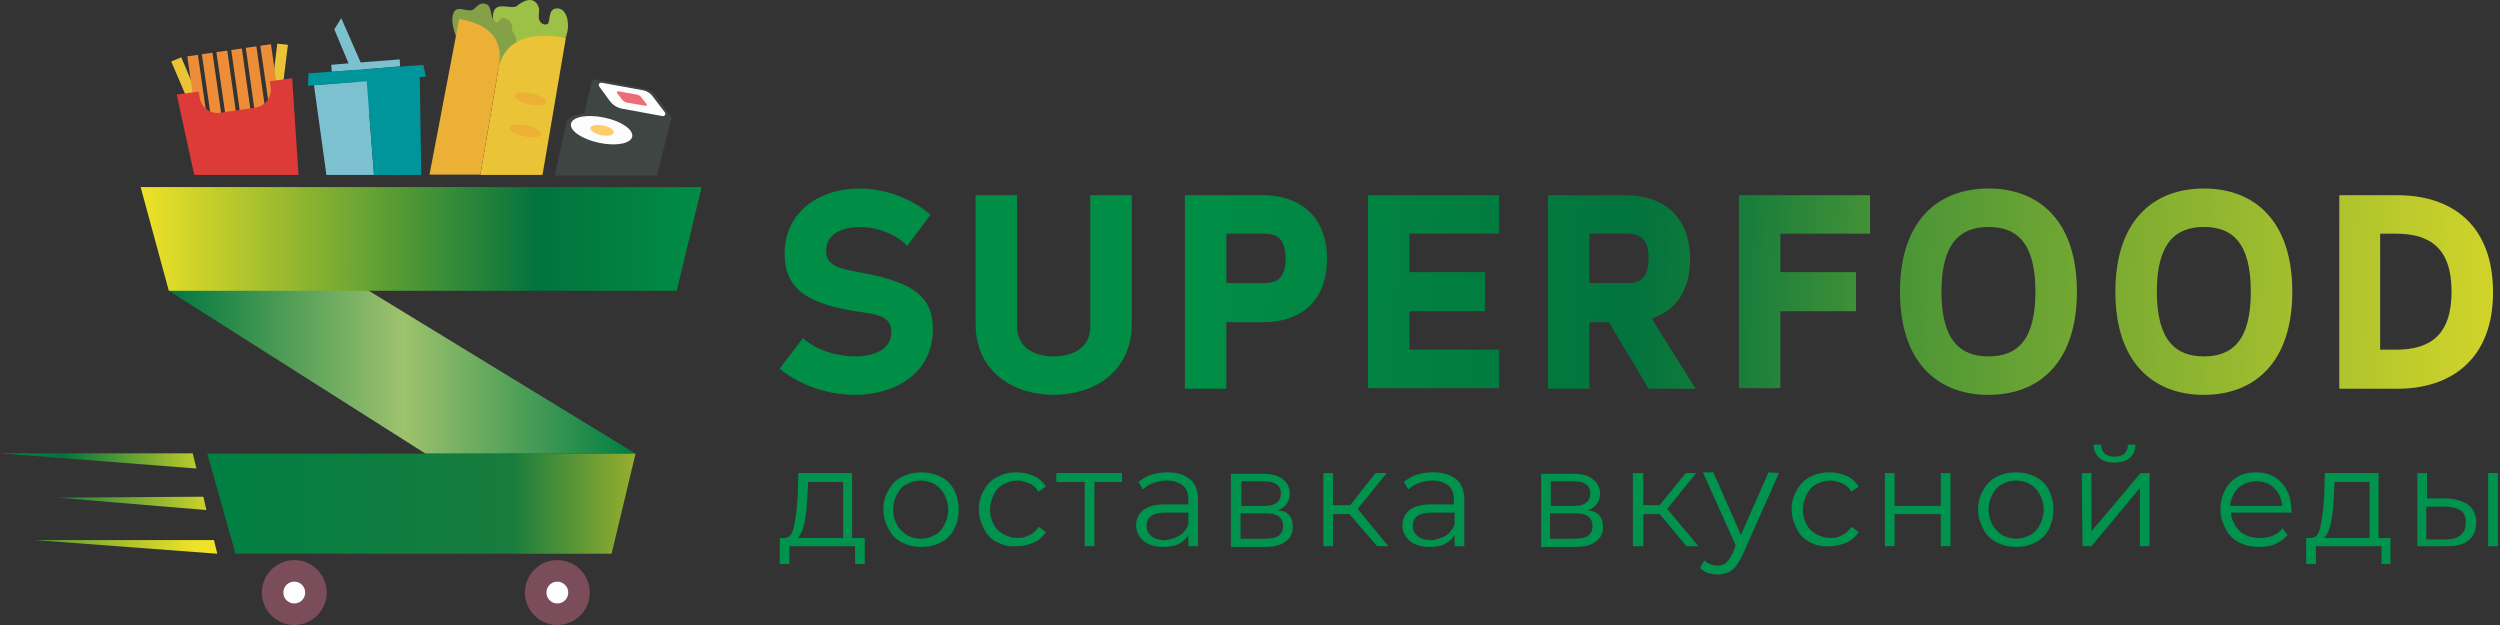 <svg width="236" height="59" viewBox="0 0 236 59" fill="none" xmlns="http://www.w3.org/2000/svg">
<rect x="0" y="0" width="236" height="59" fill="#333333" stroke="none"/>
<path d="M75.93 49.446C75.789 50.08 75.578 50.503 75.296 50.785H79.59V45.502H76.282L76.211 47.051C76.141 48.038 76.07 48.812 75.93 49.446ZM81.632 50.785V53.25H80.717V51.56H74.522V53.25H73.607V50.785H74.029C74.522 50.785 74.803 50.432 74.944 49.728C75.085 49.094 75.226 48.178 75.296 46.981L75.367 44.656H80.435V50.785H81.632Z" fill="#00934D"/>
<path d="M88.249 50.503C88.671 50.292 88.953 49.939 89.164 49.517C89.375 49.094 89.516 48.601 89.516 48.108C89.516 47.615 89.375 47.122 89.164 46.699C88.953 46.276 88.671 45.995 88.249 45.713C87.826 45.502 87.404 45.361 86.911 45.361C86.419 45.361 85.996 45.502 85.574 45.713C85.151 45.924 84.87 46.276 84.659 46.699C84.448 47.122 84.307 47.615 84.307 48.108C84.307 48.601 84.448 49.094 84.659 49.517C84.87 49.939 85.222 50.221 85.574 50.503C85.996 50.714 86.419 50.855 86.911 50.855C87.475 50.855 87.897 50.714 88.249 50.503ZM85.151 51.207C84.588 50.926 84.166 50.503 83.884 49.939C83.603 49.376 83.392 48.812 83.392 48.108C83.392 47.404 83.532 46.84 83.884 46.276C84.166 45.713 84.588 45.29 85.151 45.008C85.715 44.727 86.278 44.586 86.982 44.586C87.615 44.586 88.249 44.727 88.812 45.008C89.375 45.29 89.797 45.713 90.079 46.276C90.361 46.84 90.501 47.404 90.501 48.108C90.501 48.812 90.361 49.376 90.079 49.939C89.797 50.503 89.375 50.926 88.812 51.207C88.249 51.489 87.686 51.63 86.982 51.63C86.278 51.63 85.715 51.489 85.151 51.207Z" fill="#00934D"/>
<path d="M94.162 51.207C93.599 50.926 93.177 50.503 92.895 49.939C92.613 49.376 92.402 48.812 92.402 48.108C92.402 47.404 92.543 46.84 92.895 46.276C93.177 45.713 93.599 45.29 94.162 45.008C94.725 44.727 95.288 44.586 95.992 44.586C96.555 44.586 97.119 44.727 97.611 44.938C98.104 45.149 98.456 45.502 98.738 45.924L98.034 46.417C97.823 46.065 97.541 45.783 97.189 45.642C96.837 45.502 96.485 45.361 96.063 45.361C95.57 45.361 95.147 45.502 94.725 45.713C94.303 45.924 94.021 46.276 93.81 46.699C93.599 47.122 93.458 47.615 93.458 48.108C93.458 48.672 93.599 49.094 93.81 49.517C94.021 49.939 94.373 50.221 94.725 50.432C95.147 50.644 95.57 50.785 96.063 50.785C96.485 50.785 96.837 50.714 97.189 50.503C97.541 50.362 97.823 50.08 98.034 49.728L98.738 50.221C98.456 50.644 98.104 50.996 97.611 51.207C97.119 51.419 96.626 51.56 95.992 51.56C95.359 51.63 94.725 51.489 94.162 51.207Z" fill="#00934D"/>
<path d="M105.918 45.502H103.313V51.56H102.398V45.502H99.723V44.656H105.918V45.502Z" fill="#00934D"/>
<path d="M111.338 50.573C111.69 50.362 111.972 50.01 112.183 49.517V48.39H110.001C108.804 48.39 108.241 48.812 108.241 49.658C108.241 50.08 108.382 50.362 108.734 50.644C109.015 50.855 109.438 50.996 110.001 50.996C110.494 50.926 110.986 50.785 111.338 50.573ZM112.394 45.29C112.887 45.713 113.098 46.417 113.098 47.263V51.56H112.183V50.503C111.972 50.855 111.69 51.137 111.268 51.348C110.846 51.56 110.353 51.63 109.79 51.63C109.015 51.63 108.382 51.419 107.959 51.066C107.537 50.714 107.255 50.221 107.255 49.587C107.255 49.024 107.467 48.531 107.889 48.178C108.311 47.826 109.015 47.615 109.93 47.615H112.183V47.192C112.183 46.629 112.042 46.136 111.69 45.854C111.338 45.572 110.846 45.361 110.212 45.361C109.79 45.361 109.367 45.431 108.945 45.572C108.523 45.713 108.171 45.924 107.889 46.206L107.467 45.502C107.819 45.22 108.241 44.938 108.734 44.797C109.227 44.656 109.719 44.586 110.282 44.586C111.198 44.586 111.902 44.867 112.394 45.29Z" fill="#00934D"/>
<path d="M120.701 50.573C120.982 50.362 121.123 50.08 121.123 49.658C121.123 49.235 120.982 48.953 120.701 48.742C120.419 48.531 119.997 48.46 119.434 48.46H117.111V50.855H119.293C119.927 50.855 120.419 50.785 120.701 50.573ZM117.181 47.756H119.293C119.856 47.756 120.208 47.685 120.49 47.474C120.771 47.263 120.912 46.981 120.912 46.558C120.912 46.206 120.771 45.854 120.49 45.713C120.208 45.502 119.786 45.431 119.293 45.431H117.181V47.756ZM122.038 49.728C122.038 50.362 121.827 50.785 121.334 51.137C120.912 51.489 120.208 51.63 119.363 51.63H116.196V44.727H119.223C119.997 44.727 120.63 44.867 121.053 45.22C121.475 45.502 121.757 45.995 121.757 46.558C121.757 46.91 121.686 47.263 121.475 47.544C121.264 47.826 120.982 48.037 120.63 48.178C121.616 48.249 122.038 48.812 122.038 49.728Z" fill="#00934D"/>
<path d="M127.388 48.531H125.84V51.56H124.925V44.656H125.84V47.685H127.459L129.852 44.656H130.908L128.163 48.038L131.049 51.56H129.993L127.388 48.531Z" fill="#00934D"/>
<path d="M136.469 50.573C136.821 50.362 137.103 50.01 137.314 49.517V48.39H135.132C133.935 48.39 133.372 48.812 133.372 49.658C133.372 50.08 133.513 50.362 133.865 50.644C134.146 50.855 134.569 50.996 135.132 50.996C135.625 50.926 136.117 50.785 136.469 50.573ZM137.525 45.29C138.018 45.713 138.229 46.417 138.229 47.263V51.56H137.314V50.503C137.103 50.855 136.821 51.137 136.399 51.348C135.977 51.56 135.484 51.63 134.921 51.63C134.146 51.63 133.513 51.419 133.09 51.066C132.668 50.714 132.386 50.221 132.386 49.587C132.386 49.024 132.598 48.531 133.02 48.178C133.442 47.826 134.146 47.615 135.062 47.615H137.244V47.192C137.244 46.629 137.103 46.136 136.751 45.854C136.399 45.572 135.906 45.361 135.273 45.361C134.85 45.361 134.428 45.431 134.006 45.572C133.583 45.713 133.231 45.924 132.95 46.206L132.527 45.502C132.879 45.22 133.302 44.938 133.794 44.797C134.287 44.656 134.78 44.586 135.343 44.586C136.329 44.586 137.033 44.867 137.525 45.29Z" fill="#00934D"/>
<path d="M149.915 50.573C150.196 50.362 150.337 50.08 150.337 49.658C150.337 49.235 150.196 48.953 149.915 48.742C149.633 48.531 149.211 48.46 148.648 48.46H146.325V50.855H148.507C149.211 50.855 149.633 50.785 149.915 50.573ZM146.395 47.756H148.507C149.07 47.756 149.422 47.685 149.704 47.474C149.985 47.263 150.126 46.981 150.126 46.558C150.126 46.206 149.985 45.854 149.704 45.713C149.422 45.502 149 45.431 148.507 45.431H146.395V47.756ZM151.323 49.728C151.323 50.362 151.112 50.785 150.619 51.137C150.196 51.489 149.492 51.63 148.648 51.63H145.48V44.727H148.507C149.281 44.727 149.915 44.867 150.337 45.22C150.76 45.502 151.041 45.995 151.041 46.558C151.041 46.91 150.971 47.263 150.76 47.544C150.548 47.826 150.267 48.037 149.915 48.178C150.83 48.249 151.323 48.812 151.323 49.728Z" fill="#00934D"/>
<path d="M156.673 48.531H155.124V51.56H154.139V44.656H155.124V47.685H156.673L159.137 44.656H160.122L157.377 48.038L160.333 51.56H159.207L156.673 48.531Z" fill="#00934D"/>
<path d="M167.936 44.656L164.487 52.405C164.205 53.039 163.853 53.532 163.501 53.814C163.149 54.096 162.656 54.236 162.164 54.236C161.812 54.236 161.53 54.166 161.248 54.096C160.967 54.025 160.685 53.814 160.474 53.602L160.896 52.898C161.248 53.25 161.671 53.391 162.164 53.391C162.445 53.391 162.727 53.321 162.938 53.109C163.149 52.968 163.36 52.616 163.571 52.194L163.853 51.489L160.756 44.586H161.741L164.346 50.503L166.95 44.586L167.936 44.656Z" fill="#00934D"/>
<path d="M170.892 51.207C170.329 50.926 169.907 50.503 169.625 49.939C169.344 49.376 169.133 48.812 169.133 48.108C169.133 47.404 169.273 46.84 169.625 46.276C169.907 45.713 170.329 45.29 170.892 45.008C171.456 44.727 172.019 44.586 172.723 44.586C173.286 44.586 173.849 44.727 174.342 44.938C174.835 45.149 175.187 45.502 175.468 45.924L174.764 46.417C174.553 46.065 174.271 45.783 173.919 45.642C173.568 45.502 173.216 45.361 172.793 45.361C172.3 45.361 171.878 45.502 171.456 45.713C171.033 45.924 170.752 46.276 170.541 46.699C170.329 47.122 170.189 47.615 170.189 48.108C170.189 48.672 170.329 49.094 170.541 49.517C170.752 49.939 171.104 50.221 171.456 50.432C171.878 50.644 172.3 50.785 172.793 50.785C173.216 50.785 173.568 50.714 173.919 50.503C174.271 50.362 174.553 50.08 174.764 49.728L175.468 50.221C175.187 50.644 174.835 50.996 174.342 51.207C173.849 51.419 173.356 51.56 172.723 51.56C172.089 51.63 171.456 51.489 170.892 51.207Z" fill="#00934D"/>
<path d="M177.932 44.656H178.847V47.756H183.212V44.656H184.127V51.56H183.212V48.531H178.847V51.56H177.932V44.656Z" fill="#00934D"/>
<path d="M191.659 50.503C192.081 50.292 192.363 49.939 192.574 49.517C192.785 49.094 192.926 48.601 192.926 48.108C192.926 47.615 192.785 47.122 192.574 46.699C192.363 46.276 192.081 45.995 191.659 45.713C191.237 45.502 190.814 45.361 190.322 45.361C189.829 45.361 189.406 45.502 188.984 45.713C188.562 45.924 188.28 46.276 188.069 46.699C187.858 47.122 187.717 47.615 187.717 48.108C187.717 48.601 187.858 49.094 188.069 49.517C188.28 49.939 188.632 50.221 188.984 50.503C189.406 50.714 189.829 50.855 190.322 50.855C190.814 50.855 191.237 50.714 191.659 50.503ZM188.491 51.207C187.928 50.926 187.506 50.503 187.224 49.939C186.943 49.376 186.731 48.812 186.731 48.108C186.731 47.404 186.872 46.84 187.224 46.276C187.506 45.713 187.928 45.29 188.491 45.008C189.054 44.727 189.618 44.586 190.322 44.586C190.955 44.586 191.589 44.727 192.152 45.008C192.715 45.29 193.137 45.713 193.419 46.276C193.7 46.84 193.841 47.404 193.841 48.108C193.841 48.812 193.7 49.376 193.419 49.939C193.137 50.503 192.715 50.926 192.152 51.207C191.589 51.489 191.025 51.63 190.322 51.63C189.618 51.63 189.054 51.489 188.491 51.207Z" fill="#00934D"/>
<path d="M198.206 43.247C197.854 42.965 197.643 42.543 197.643 41.979H198.347C198.347 42.332 198.487 42.613 198.699 42.825C198.91 43.036 199.262 43.106 199.614 43.106C199.966 43.106 200.318 43.036 200.529 42.825C200.74 42.613 200.881 42.332 200.881 41.979H201.585C201.585 42.543 201.374 42.965 201.022 43.247C200.67 43.529 200.177 43.67 199.614 43.67C199.051 43.67 198.558 43.529 198.206 43.247ZM196.516 44.656H197.431V50.151L202.077 44.656H202.922V51.56H202.007V46.065L197.431 51.56H196.587L196.516 44.656Z" fill="#00934D"/>
<path d="M211.299 46.065C210.877 46.488 210.595 47.051 210.525 47.756H215.453C215.382 47.051 215.101 46.488 214.678 46.065C214.256 45.642 213.693 45.431 212.989 45.431C212.355 45.431 211.792 45.642 211.299 46.065ZM216.368 48.39H210.595C210.666 49.094 210.947 49.658 211.44 50.151C211.933 50.573 212.566 50.785 213.341 50.785C213.763 50.785 214.185 50.714 214.537 50.573C214.889 50.433 215.241 50.221 215.453 49.869L215.945 50.503C215.664 50.855 215.241 51.137 214.819 51.348C214.326 51.56 213.833 51.63 213.27 51.63C212.566 51.63 211.933 51.489 211.37 51.207C210.807 50.926 210.384 50.503 210.103 49.939C209.821 49.376 209.61 48.812 209.61 48.108C209.61 47.404 209.751 46.84 210.032 46.276C210.314 45.713 210.736 45.29 211.229 45.008C211.722 44.727 212.285 44.586 212.989 44.586C213.622 44.586 214.185 44.727 214.678 45.008C215.171 45.29 215.593 45.713 215.875 46.276C216.157 46.84 216.297 47.404 216.297 48.108L216.368 48.39Z" fill="#00934D"/>
<path d="M220.028 49.446C219.887 50.08 219.676 50.503 219.395 50.785H223.689V45.502H220.38L220.31 47.051C220.239 48.038 220.169 48.812 220.028 49.446ZM225.66 50.785V53.25H224.815V51.56H218.62V53.25H217.705V50.785H218.128C218.62 50.785 218.902 50.432 219.043 49.728C219.184 49.094 219.324 48.178 219.395 46.981L219.465 44.656H224.534V50.785H225.66Z" fill="#00934D"/>
<path d="M234.882 44.656H235.797V51.56H234.882V44.656ZM232.277 50.503C232.629 50.221 232.77 49.869 232.77 49.306C232.77 48.812 232.629 48.39 232.277 48.178C231.925 47.967 231.432 47.826 230.799 47.826H229.039V50.926H230.799C231.503 50.926 231.995 50.785 232.277 50.503ZM233.051 47.685C233.474 48.038 233.755 48.601 233.755 49.306C233.755 50.01 233.544 50.573 233.051 50.996C232.559 51.419 231.855 51.56 230.939 51.56H228.194V44.656H229.109V47.051H231.08C231.925 47.122 232.559 47.333 233.051 47.685Z" fill="#00934D"/>
<path fill-rule="evenodd" clip-rule="evenodd" d="M74.067 23.961C74.067 27.707 76.947 28.745 80.749 29.379C82.592 29.667 84.147 29.725 84.147 31.338C84.147 33.068 82.362 33.644 80.749 33.644C78.963 33.644 76.947 33.01 75.795 31.915L73.607 34.797C75.392 36.295 78.042 37.275 80.691 37.275C84.493 37.275 88.064 35.258 88.064 31.05C88.064 27.592 85.587 26.497 80.749 25.632C79.309 25.344 77.984 25.114 77.984 23.673C77.984 22.001 79.654 21.425 81.152 21.425C82.822 21.425 84.608 22.116 85.645 23.212L87.834 20.272C86.048 18.716 83.514 17.794 81.094 17.794C77.523 17.794 74.067 19.869 74.067 23.961Z" fill="url(#paint0_linear_2001_704)"/>
<path fill-rule="evenodd" clip-rule="evenodd" d="M106.841 30.589V18.428H102.924V30.82C102.924 33.01 101.024 33.644 99.468 33.644C97.913 33.644 96.013 33.01 96.013 30.82V18.428H92.096V30.589C92.096 35.085 95.667 37.275 99.468 37.275C103.27 37.275 106.841 35.085 106.841 30.589Z" fill="url(#paint1_linear_2001_704)"/>
<path fill-rule="evenodd" clip-rule="evenodd" d="M119.282 18.428H111.852V36.699H115.769V30.416H119.282C122.565 30.416 125.272 28.63 125.272 24.422C125.272 20.272 122.508 18.428 119.282 18.428ZM115.769 22.059H119.282C120.377 22.059 121.356 22.347 121.356 24.422C121.356 26.497 120.319 26.727 119.282 26.727H115.769V22.059Z" fill="url(#paint2_linear_2001_704)"/>
<path fill-rule="evenodd" clip-rule="evenodd" d="M141.515 36.641V33.01H133.048V29.379H140.19V25.69H133.048V22.059H141.515V18.428H129.132V36.641H141.515Z" fill="url(#paint3_linear_2001_704)"/>
<path fill-rule="evenodd" clip-rule="evenodd" d="M153.553 18.428H146.123V36.699H150.04V30.416H151.883L155.627 36.699H160.062L155.915 30.07C158.046 29.379 159.544 27.592 159.544 24.48C159.544 20.272 156.779 18.428 153.553 18.428ZM150.04 22.059H153.553C154.648 22.059 155.627 22.347 155.627 24.422C155.627 26.497 154.59 26.727 153.553 26.727H150.04V22.059Z" fill="url(#paint4_linear_2001_704)"/>
<path fill-rule="evenodd" clip-rule="evenodd" d="M179.357 27.534C179.357 34.22 182.928 37.275 187.709 37.275C192.49 37.275 196.061 34.22 196.061 27.534C196.061 20.848 192.49 17.794 187.709 17.794C182.928 17.794 179.357 20.848 179.357 27.534ZM183.274 27.534C183.274 22.923 185.06 21.425 187.709 21.425C190.359 21.425 192.144 22.866 192.144 27.534C192.144 32.203 190.359 33.644 187.709 33.644C185.06 33.644 183.274 32.145 183.274 27.534Z" fill="url(#paint5_linear_2001_704)"/>
<path fill-rule="evenodd" clip-rule="evenodd" d="M199.69 27.534C199.69 34.22 203.261 37.275 208.041 37.275C212.822 37.275 216.393 34.22 216.393 27.534C216.393 20.848 212.822 17.794 208.041 17.794C203.261 17.794 199.69 20.848 199.69 27.534ZM203.606 27.534C203.606 22.923 205.392 21.425 208.041 21.425C210.691 21.425 212.477 22.866 212.477 27.534C212.477 32.203 210.691 33.644 208.041 33.644C205.392 33.644 203.606 32.145 203.606 27.534Z" fill="url(#paint6_linear_2001_704)"/>
<path fill-rule="evenodd" clip-rule="evenodd" d="M226.3 18.428H220.828V36.699H226.3C231.484 36.699 235.343 33.817 235.343 27.592C235.343 21.252 231.484 18.428 226.3 18.428ZM224.687 22.059H226.185C229.41 22.059 231.426 23.442 231.426 27.534C231.426 31.627 229.41 33.01 226.185 33.01H224.687V22.059Z" fill="url(#paint7_linear_2001_704)"/>
<path fill-rule="evenodd" clip-rule="evenodd" d="M176.535 18.428H164.151V36.641H168.068V29.379H175.21V25.69H168.068V22.059H176.535V18.428Z" fill="url(#paint8_linear_2001_704)"/>
<path d="M38.595 16.371L34.332 6.551L37.765 6.265L37.736 5.606L34.046 5.893L32.215 1.713L31.557 2.772L32.901 5.978L31.27 6.122L31.328 6.78L33.187 6.637L33.645 7.725L29.64 8.04L30.813 16.514H35.304L34.847 10.616L37.336 16.514L38.595 16.371Z" fill="#7DC1D0"/>
<path d="M48.78 0.567C48.122 1.083 45.346 -0.864 47.12 3.974C47.836 4.032 52.184 4.49 52.613 4.375C53.872 4.003 54.015 0.911 52.671 0.797C51.669 0.711 51.984 2.085 51.698 2.257C51.44 2.4 51.126 2.257 50.983 2.028C50.697 1.655 51.011 1.083 50.84 0.653C50.582 -0.034 49.924 -0.349 48.78 0.567Z" fill="#9DC147"/>
<path d="M49.066 4.461C48.951 4.404 48.808 4.375 48.722 4.347C48.808 3.717 48.637 3.259 48.351 2.915C48.379 2.486 48.322 2.028 47.836 1.799C47.321 1.569 47.206 1.827 47.006 2.113C46.405 2.085 46.405 1.255 46.262 0.825C46.148 0.51 46.005 0.367 45.661 0.338C45.203 0.31 45.06 0.596 44.746 0.854C44.202 1.283 43.258 0.424 42.858 1.14C42.428 1.913 42.972 3.23 43.229 3.946L43.716 3.974C43.601 4.833 43.63 5.749 43.916 6.522C44.975 6.522 49.667 6.58 49.81 6.494C50.096 6.379 50.639 5.005 49.066 4.461Z" fill="#84A148"/>
<path d="M45.346 16.514L47.035 6.608C47.807 2.142 53.414 3.602 53.414 3.602L51.212 16.514H45.346Z" fill="#EBC337"/>
<path d="M40.54 16.514L43.344 1.799L43.687 1.856C47.979 2.743 47.178 5.721 47.006 6.751L45.346 16.485H40.54V16.514Z" fill="#ECB037"/>
<path d="M63.342 10.989L61.912 9.042C61.654 8.698 61.311 8.469 60.882 8.383L56.19 7.496C56.047 7.467 55.932 7.553 55.875 7.696L55.131 10.731C54.216 10.817 53.557 11.16 53.443 11.647L52.356 16.571H62.026L63.342 11.303C63.428 11.218 63.428 11.103 63.342 10.989Z" fill="#3F4543"/>
<path d="M56.562 8.154L57.563 9.528C57.849 9.929 58.278 10.187 58.793 10.273L62.541 10.96C62.741 10.989 62.884 10.788 62.77 10.616L61.568 9.042C61.368 8.784 61.053 8.584 60.71 8.526L56.79 7.811C56.59 7.782 56.447 7.982 56.562 8.154Z" fill="#FEFEFE"/>
<path d="M58.25 8.784L58.707 9.385C58.85 9.557 59.051 9.672 59.251 9.7L60.968 9.987C61.053 10.015 61.111 9.901 61.053 9.843L60.51 9.156C60.424 9.042 60.281 8.956 60.109 8.927L58.335 8.612C58.25 8.641 58.192 8.727 58.25 8.784Z" fill="#ED6C76"/>
<path d="M59.68 12.907C59.537 13.565 58.135 13.823 56.533 13.479C54.931 13.136 53.758 12.334 53.901 11.676C54.044 11.017 55.446 10.759 57.048 11.103C58.65 11.418 59.823 12.248 59.68 12.907Z" fill="#FCFBFD"/>
<path d="M57.935 12.535C57.878 12.792 57.334 12.878 56.733 12.764C56.132 12.62 55.675 12.306 55.732 12.076C55.789 11.819 56.333 11.733 56.934 11.848C57.534 11.962 57.992 12.277 57.935 12.535Z" fill="#FDCD69"/>
<path d="M40.197 7.238L39.968 6.122L29.125 6.923L29.068 8.097L34.618 7.668L35.304 16.514H39.768L39.625 7.267L40.197 7.238Z" fill="#00949B"/>
<path d="M20.399 13.164L19.483 13.565L16.165 5.807L17.109 5.406L20.399 13.164Z" fill="#EBC337"/>
<path d="M25.148 12.477L26.149 12.62L27.179 4.232L26.178 4.117L25.148 12.477Z" fill="#EBC337"/>
<path d="M19.884 13.508L18.883 13.651L17.681 5.32L18.682 5.177L19.884 13.508Z" fill="#ED8D37"/>
<path d="M21.257 13.307L20.256 13.451L19.054 5.12L20.055 4.976L21.257 13.307Z" fill="#ED8D37"/>
<path d="M22.63 13.136L21.629 13.279L20.427 4.919L21.457 4.776L22.63 13.136Z" fill="#ED8D37"/>
<path d="M24.004 12.935L23.002 13.079L21.829 4.719L22.831 4.576L24.004 12.935Z" fill="#ED8D37"/>
<path d="M25.377 12.735L24.375 12.878L23.203 4.518L24.204 4.375L25.377 12.735Z" fill="#ED8D37"/>
<path d="M26.779 12.534L25.777 12.678L24.576 4.318L25.577 4.175L26.779 12.534Z" fill="#ED8D37"/>
<path d="M25.463 7.668L25.549 8.24C25.692 9.156 25.034 10.015 24.118 10.158L20.771 10.645C19.855 10.788 18.997 10.13 18.854 9.214L18.768 8.641L16.68 8.927L18.339 16.514H28.181L27.58 7.381C27.551 7.381 25.463 7.668 25.463 7.668Z" fill="#DC3B37"/>
<path fill-rule="evenodd" clip-rule="evenodd" d="M15.936 27.45L40.168 42.824H59.995L29.096 23.958L15.936 27.45Z" fill="url(#paint9_linear_2001_704)"/>
<path fill-rule="evenodd" clip-rule="evenodd" d="M66.232 17.659H13.275L15.936 27.45H63.886L66.232 17.659Z" fill="url(#paint10_linear_2001_704)"/>
<path fill-rule="evenodd" clip-rule="evenodd" d="M22.23 52.272H57.735L59.995 42.824H19.569L22.23 52.272Z" fill="url(#paint11_linear_2001_704)"/>
<path d="M30.841 55.937C30.841 57.626 29.468 59 27.78 59C26.092 59 24.719 57.626 24.719 55.937C24.719 54.248 26.092 52.873 27.78 52.873C29.468 52.873 30.841 54.248 30.841 55.937Z" fill="#7B4C5A"/>
<path d="M28.81 55.937C28.81 56.509 28.352 56.967 27.78 56.967C27.208 56.967 26.75 56.509 26.75 55.937C26.75 55.364 27.208 54.906 27.78 54.906C28.352 54.906 28.81 55.364 28.81 55.937Z" fill="#FEFEFE"/>
<path d="M55.675 55.937C55.675 57.626 54.301 59 52.613 59C50.925 59 49.552 57.626 49.552 55.937C49.552 54.248 50.925 52.873 52.613 52.873C54.301 52.873 55.675 54.248 55.675 55.937Z" fill="#7B4C5A"/>
<path d="M53.643 55.937C53.643 56.509 53.186 56.967 52.613 56.967C52.041 56.967 51.584 56.509 51.584 55.937C51.584 55.364 52.041 54.906 52.613 54.906C53.157 54.906 53.643 55.364 53.643 55.937Z" fill="#FEFEFE"/>
<path fill-rule="evenodd" clip-rule="evenodd" d="M18.196 42.796H0L18.539 44.227L18.196 42.796Z" fill="url(#paint12_linear_2001_704)"/>
<path fill-rule="evenodd" clip-rule="evenodd" d="M20.198 50.984H3.319L20.513 52.272L20.198 50.984Z" fill="url(#paint13_linear_2001_704)"/>
<path fill-rule="evenodd" clip-rule="evenodd" d="M5.379 46.976L19.483 48.15L19.197 46.89L5.379 46.976Z" fill="url(#paint14_linear_2001_704)"/>
<path d="M51.555 9.643C51.498 9.929 50.782 10.015 49.953 9.843C49.123 9.672 48.522 9.299 48.579 9.013C48.637 8.727 49.352 8.641 50.182 8.813C51.011 8.985 51.641 9.357 51.555 9.643Z" fill="#ECB037"/>
<path d="M51.097 12.678C51.04 12.964 50.325 13.05 49.495 12.878C48.665 12.706 48.065 12.334 48.122 12.048C48.179 11.761 48.894 11.676 49.724 11.847C50.553 12.019 51.154 12.391 51.097 12.678Z" fill="#ECB037"/>
<defs>
<linearGradient id="paint0_linear_2001_704" x1="252.595" y1="35.097" x2="114.058" y2="29.002" gradientUnits="userSpaceOnUse">
<stop stop-color="#EFE227"/>
<stop offset="0.71" stop-color="#02733D"/>
<stop offset="1" stop-color="#008D45"/>
</linearGradient>
<linearGradient id="paint1_linear_2001_704" x1="252.624" y1="34.433" x2="114.087" y2="28.338" gradientUnits="userSpaceOnUse">
<stop stop-color="#EFE227"/>
<stop offset="0.71" stop-color="#02733D"/>
<stop offset="1" stop-color="#008D45"/>
</linearGradient>
<linearGradient id="paint2_linear_2001_704" x1="252.663" y1="33.565" x2="114.125" y2="27.47" gradientUnits="userSpaceOnUse">
<stop stop-color="#EFE227"/>
<stop offset="0.71" stop-color="#02733D"/>
<stop offset="1" stop-color="#008D45"/>
</linearGradient>
<linearGradient id="paint3_linear_2001_704" x1="252.701" y1="32.702" x2="114.163" y2="26.607" gradientUnits="userSpaceOnUse">
<stop stop-color="#EFE227"/>
<stop offset="0.71" stop-color="#02733D"/>
<stop offset="1" stop-color="#008D45"/>
</linearGradient>
<linearGradient id="paint4_linear_2001_704" x1="252.73" y1="32.06" x2="114.191" y2="25.965" gradientUnits="userSpaceOnUse">
<stop stop-color="#EFE227"/>
<stop offset="0.71" stop-color="#02733D"/>
<stop offset="1" stop-color="#008D45"/>
</linearGradient>
<linearGradient id="paint5_linear_2001_704" x1="247.782" y1="30.177" x2="109.244" y2="24.082" gradientUnits="userSpaceOnUse">
<stop stop-color="#EFE227"/>
<stop offset="0.71" stop-color="#02733D"/>
<stop offset="1" stop-color="#008D45"/>
</linearGradient>
<linearGradient id="paint6_linear_2001_704" x1="247.821" y1="29.283" x2="109.283" y2="23.188" gradientUnits="userSpaceOnUse">
<stop stop-color="#EFE227"/>
<stop offset="0.71" stop-color="#02733D"/>
<stop offset="1" stop-color="#008D45"/>
</linearGradient>
<linearGradient id="paint7_linear_2001_704" x1="247.851" y1="28.595" x2="109.314" y2="22.5" gradientUnits="userSpaceOnUse">
<stop stop-color="#EFE227"/>
<stop offset="0.71" stop-color="#02733D"/>
<stop offset="1" stop-color="#008D45"/>
</linearGradient>
<linearGradient id="paint8_linear_2001_704" x1="223.578" y1="29.876" x2="131.89" y2="25.842" gradientUnits="userSpaceOnUse">
<stop stop-color="#EFE227"/>
<stop offset="0.71" stop-color="#02733D"/>
<stop offset="1" stop-color="#008D45"/>
</linearGradient>
<linearGradient id="paint9_linear_2001_704" x1="15.931" y1="33.383" x2="59.998" y2="33.383" gradientUnits="userSpaceOnUse">
<stop stop-color="#00773F"/>
<stop offset="0.502" stop-color="#9EC26E"/>
<stop offset="1" stop-color="#007D42"/>
</linearGradient>
<linearGradient id="paint10_linear_2001_704" x1="13.274" y1="22.553" x2="66.22" y2="22.553" gradientUnits="userSpaceOnUse">
<stop stop-color="#EFE227"/>
<stop offset="0.71" stop-color="#02733D"/>
<stop offset="1" stop-color="#008D45"/>
</linearGradient>
<linearGradient id="paint11_linear_2001_704" x1="19.559" y1="47.552" x2="59.998" y2="47.552" gradientUnits="userSpaceOnUse">
<stop stop-color="#007F42"/>
<stop offset="0.71" stop-color="#187C3E"/>
<stop offset="1" stop-color="#99AE2E"/>
</linearGradient>
<linearGradient id="paint12_linear_2001_704" x1="21.901" y1="43.313" x2="-0.544" y2="43.663" gradientUnits="userSpaceOnUse">
<stop stop-color="#EFE227"/>
<stop offset="0.71" stop-color="#02733D"/>
<stop offset="1" stop-color="#008D45"/>
</linearGradient>
<linearGradient id="paint13_linear_2001_704" x1="18.326" y1="51.534" x2="-13.6" y2="52.03" gradientUnits="userSpaceOnUse">
<stop stop-color="#EFE227"/>
<stop offset="0.71" stop-color="#02733D"/>
<stop offset="1" stop-color="#008D45"/>
</linearGradient>
<linearGradient id="paint14_linear_2001_704" x1="22.146" y1="47.415" x2="-4.054" y2="47.823" gradientUnits="userSpaceOnUse">
<stop stop-color="#EFE227"/>
<stop offset="0.71" stop-color="#02733D"/>
<stop offset="1" stop-color="#008D45"/>
</linearGradient>
</defs>
</svg>
